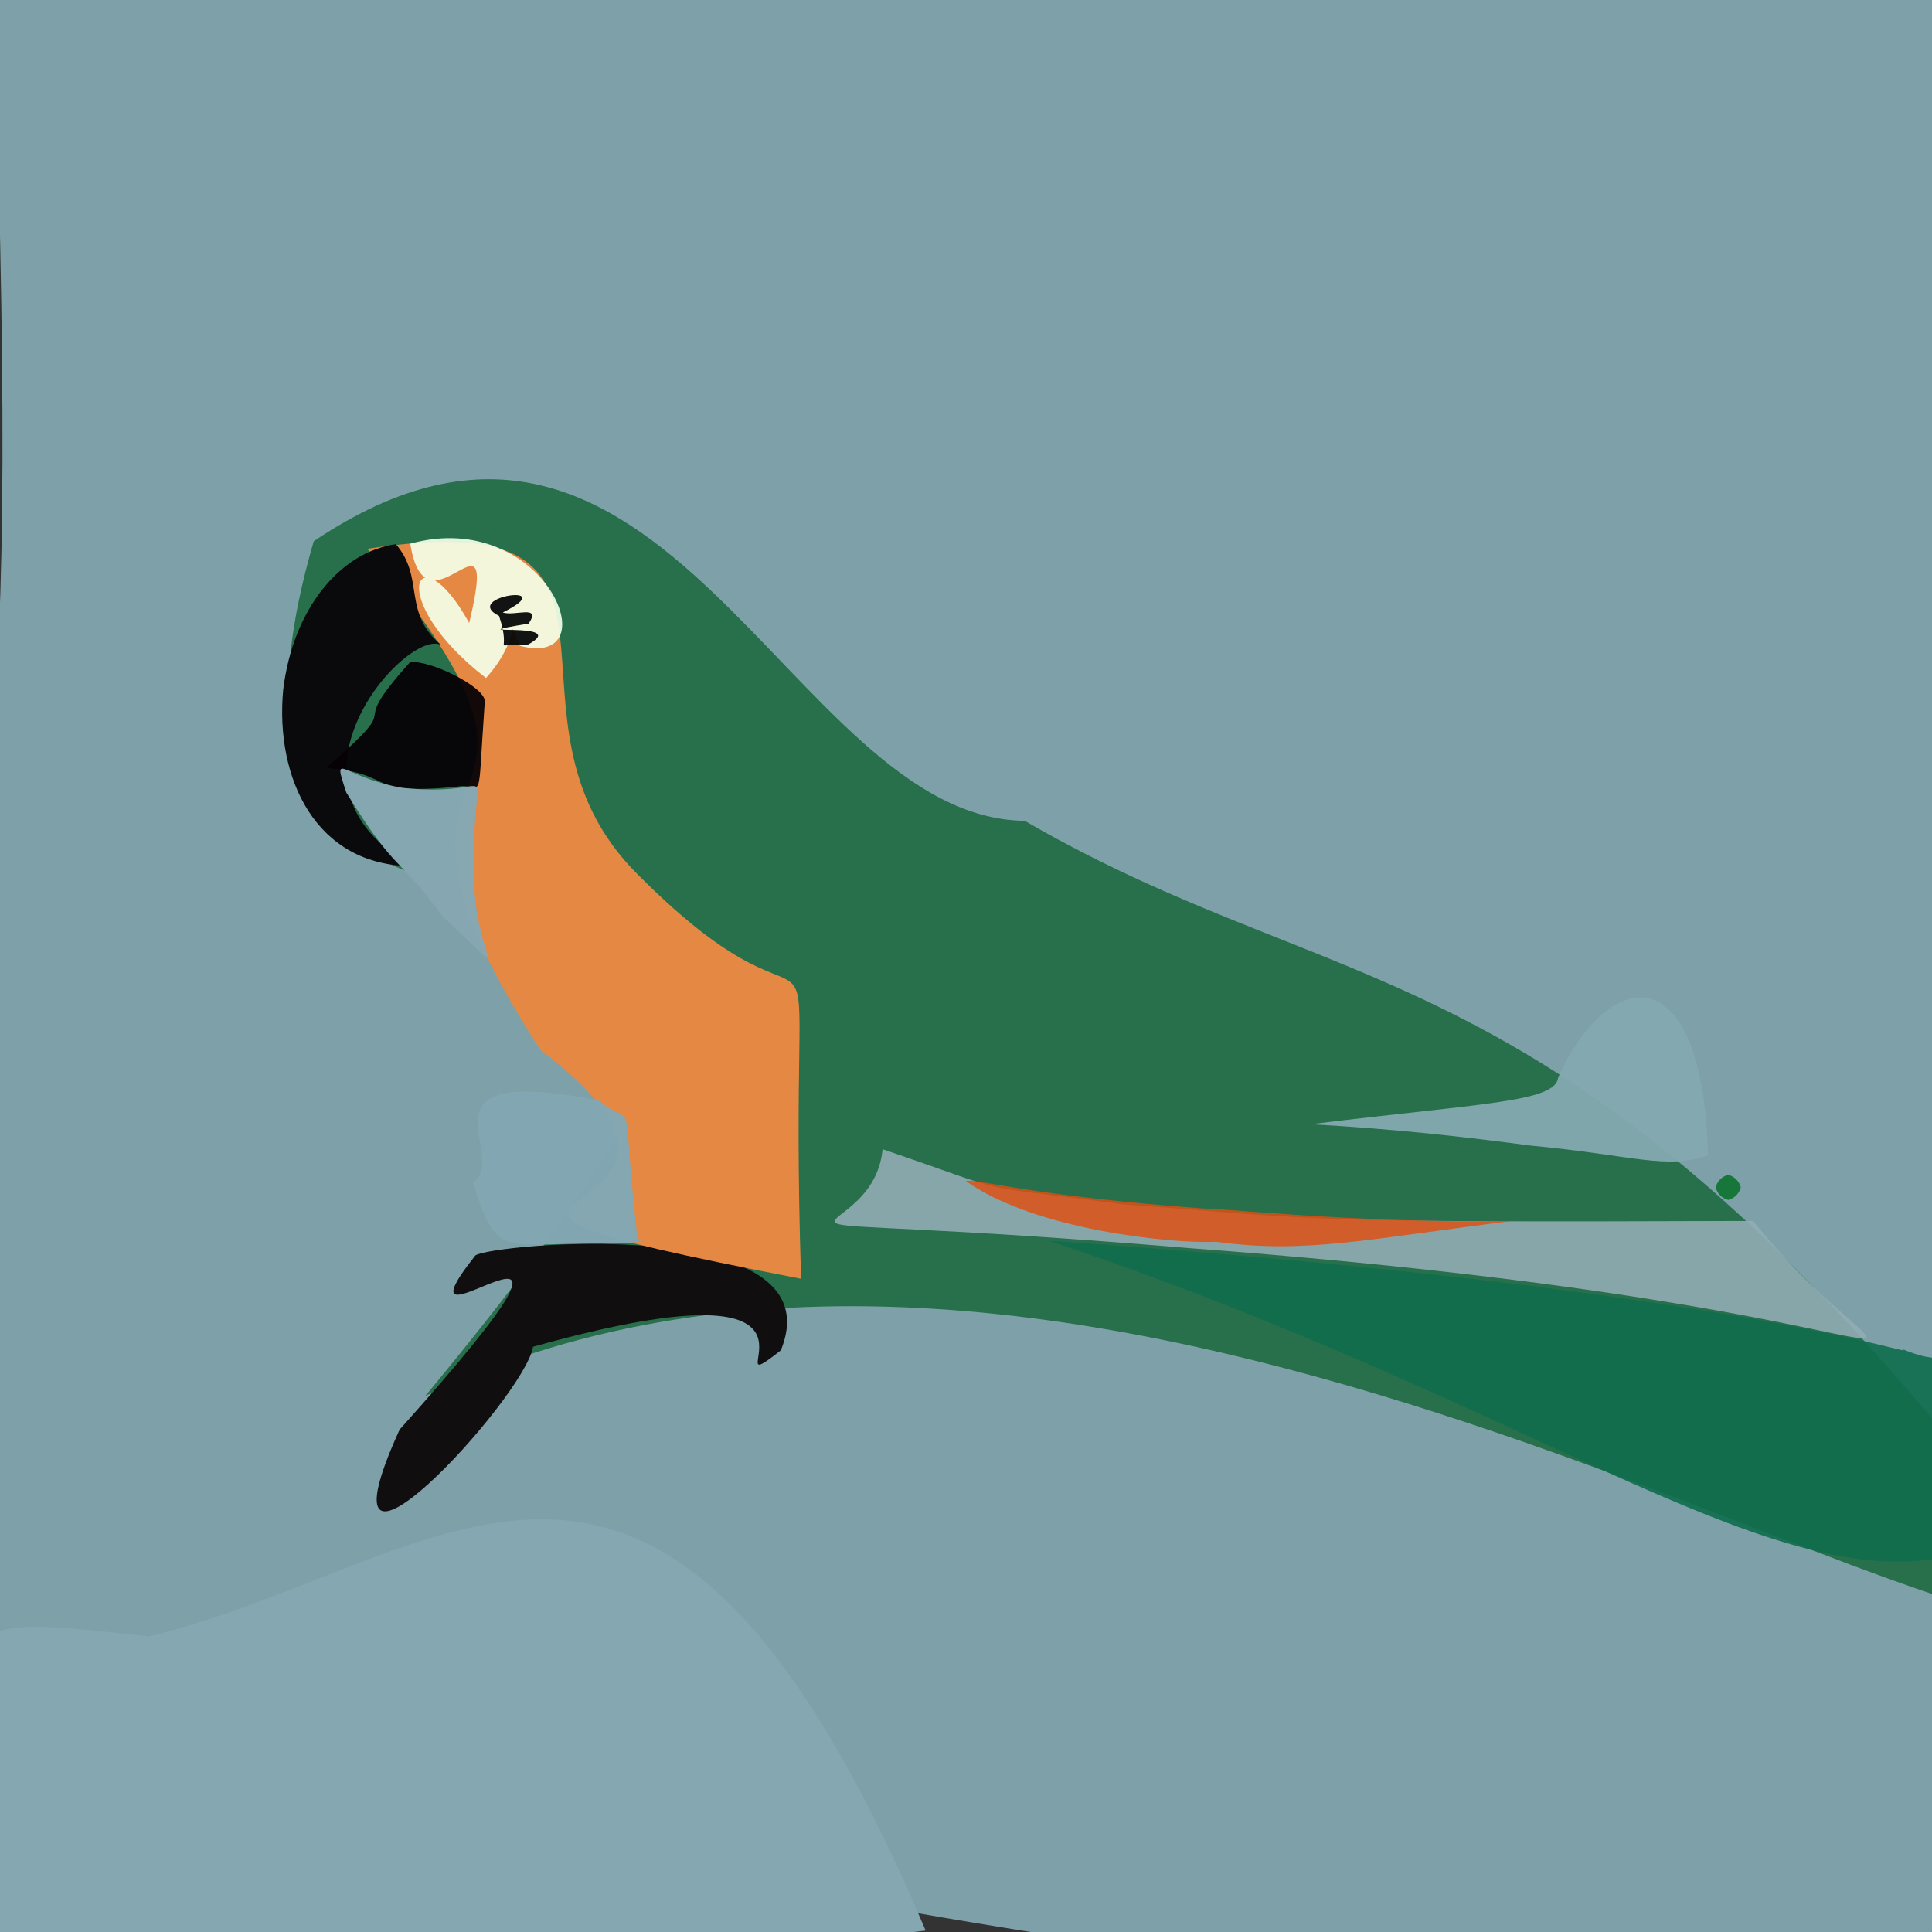 <?xml version="1.0" ?>
<svg height="768" version="1.1" width="768" xmlns="http://www.w3.org/2000/svg">
  <rect width="100%" height="100%" fill="#333333" stroke="none"/>
  <defs/>
  <g>
    <path d="M 766.82 808.011 C 305.884 772.788 161.344 713.405 -42.622 664.739 C -3.982 270.173 8.31 339.275 -3.076 -18.856 C 538.471 -23.475 612.673 -16.915 794.169 2.378 C 788.591 284.924 779.798 338.882 766.82 808.011" fill="rgb(127, 163, 171)" opacity="0.989" stroke="rgb(12, 77, 72)" stroke-linecap="round" stroke-linejoin="round" stroke-opacity="0.619" stroke-width="0.0"/>
    <path d="M 407.326 326.282 C 543.648 405.4 629.691 370.134 830.958 644.118 C 764.108 665.333 425.916 432.725 169.059 554.915 C 444.115 222.634 47.765 479.367 124.715 215.151 C 263.979 121.4 313.497 325.254 407.326 326.282" fill="rgb(11, 97, 46)" opacity="0.757" stroke="rgb(142, 239, 62)" stroke-linecap="round" stroke-linejoin="round" stroke-opacity="0.674" stroke-width="0.0"/>
    <path d="M 189.08 226.88 C 187.877 234.118 185.389 233.648 182.74 234.793 C 178.948 235.64 178.239 232.817 178.587 230.932 C 178.329 228.874 184.036 225.948 185.342 226.679 C 180.722 226.224 188.912 224.96 189.08 226.88" fill="rgb(0, 0, 1)" opacity="1.0" stroke="rgb(108, 227, 103)" stroke-linecap="round" stroke-linejoin="round" stroke-opacity="0.513" stroke-width="0.0"/>
    <path d="M 310.385 536.787 C 279.36 561.146 348.986 497.029 211.906 535.351 C 208.517 555.88 122.011 649.274 158.85 568.301 C 261.893 453.164 149.69 548.768 188.94 499.077 C 194.877 494.404 332.888 481.839 310.385 536.787" fill="rgb(17, 14, 16)" opacity="1.0" stroke="rgb(4, 45, 250)" stroke-linecap="round" stroke-linejoin="round" stroke-opacity="0.908" stroke-width="0.0"/>
    <path d="M 696.892 485.336 C 763.185 567.75 801.017 520.776 474.092 496.254 C 265.001 478.793 346.82 500.469 350.836 456.825 C 406.099 475.618 381.162 470.127 446.564 478.745 C 528.587 484.97 513.219 485.989 696.892 485.336" fill="rgb(145, 172, 179)" opacity="0.902" stroke="rgb(18, 228, 169)" stroke-linecap="round" stroke-linejoin="round" stroke-opacity="0.138" stroke-width="0.0"/>
    <path d="M 367.965 767.445 C 128.746 795.097 118.659 783.056 11.796 777.828 C -11.879 786.945 -15.196 788.158 -11.842 658.176 C -2.457 644.145 7.419 644.781 59.212 650.54 C 178.9 621.166 261.727 516.912 367.965 767.445" fill="rgb(133, 167, 178)" opacity="1.0" stroke="rgb(159, 206, 116)" stroke-linecap="round" stroke-linejoin="round" stroke-opacity="0.085" stroke-width="0.0"/>
    <path d="M 253.555 347.652 C 337.922 432.651 312.663 326.746 318.445 508.34 C 122.554 470.443 314.256 492.528 214.863 417.425 C 127.939 282.685 247.799 340.041 146.016 218.161 C 270.388 198.964 189.727 284.44 253.555 347.652" fill="rgb(229, 136, 68)" opacity="0.997" stroke="rgb(0, 105, 147)" stroke-linecap="round" stroke-linejoin="round" stroke-opacity="0.361" stroke-width="0.0"/>
    <path d="M 176.213 257.054 C 164.984 246.236 103.078 311.443 164.423 344.306 C 125.24 344.458 109.323 309.019 112.568 274.258 C 116.408 242.079 135.242 219.404 157.368 216.312 C 169.216 230.135 159.41 243.828 176.213 257.054" fill="rgb(10, 10, 12)" opacity="1.0" stroke="rgb(123, 164, 252)" stroke-linecap="round" stroke-linejoin="round" stroke-opacity="0.828" stroke-width="0.0"/>
    <path d="M 601.271 485.334 C 543.156 492.56 518.914 498.486 483.602 493.641 C 465.579 494.452 411.045 488.877 383.907 469.45 C 389.42 468.608 408.462 475.322 479.919 480.504 C 477.441 479.602 541.774 486.601 601.271 485.334" fill="rgb(224, 80, 19)" opacity="0.834" stroke="rgb(129, 124, 169)" stroke-linecap="round" stroke-linejoin="round" stroke-opacity="0.759" stroke-width="0.0"/>
    <path d="M 192.718 278.802 C 189.514 323.868 192.631 310.542 181.362 312.77 C 143.893 316.264 158.275 307.678 129.671 305.253 C 164.405 274.931 135.078 294.255 162.954 263.288 C 170.277 261.971 192.918 273.032 192.718 278.802" fill="rgb(6, 0, 5)" opacity="0.936" stroke="rgb(90, 232, 236)" stroke-linecap="round" stroke-linejoin="round" stroke-opacity="0.409" stroke-width="0.0"/>
    <path d="M 188.494 344.623 C 187.176 381.263 207.852 393.746 175.789 364.125 C 158.226 339.775 157.911 347.977 137.686 315.094 C 131.813 297.376 135.857 309.016 159.897 313.174 C 201.456 317.628 187.289 297.16 188.494 344.623" fill="rgb(134, 168, 178)" opacity="0.99" stroke="rgb(120, 37, 112)" stroke-linecap="round" stroke-linejoin="round" stroke-opacity="0.628" stroke-width="0.0"/>
    <path d="M 678.994 459.193 C 662.387 465.151 649.683 459.263 608.28 455.366 C 581.609 451.847 554.796 448.81 521.015 446.893 C 588.609 438.556 618.49 438.154 619.394 428.297 C 639.148 384.705 676.686 378.117 678.994 459.193" fill="rgb(133, 169, 177)" opacity="0.939" stroke="rgb(114, 52, 147)" stroke-linecap="round" stroke-linejoin="round" stroke-opacity="0.061" stroke-width="0.0"/>
    <path d="M 253.449 492.728 C 255.955 492.475 256.357 494.634 239.336 494.287 C 199.039 494.142 197.776 500.574 188.031 470.122 C 203.164 459.745 161.684 422.398 238.011 437.489 C 254.044 450.499 246.261 429.162 253.449 492.728" fill="rgb(131, 167, 178)" opacity="0.988" stroke="rgb(236, 81, 72)" stroke-linecap="round" stroke-linejoin="round" stroke-opacity="0.226" stroke-width="0.0"/>
    <path d="M 778.282 542.823 C 788.061 561.76 784.429 565.691 771.522 619.269 C 699.691 632.426 606.695 556.789 416.976 493.197 C 696.53 512.645 765.841 541.457 755.862 536.132 C 770.243 542.269 770.603 537.719 778.282 542.823" fill="rgb(16, 109, 77)" opacity="0.9" stroke="rgb(203, 237, 151)" stroke-linecap="round" stroke-linejoin="round" stroke-opacity="0.023" stroke-width="0.0"/>
    <path d="M 206.604 256.699 C 188 214.933 220.268 239.458 193.19 269.524 C 151.998 237.71 165.87 210.211 186.51 247.648 C 199.096 195.232 169.384 256.124 163.09 216.117 C 216.633 201.335 243.126 266.361 206.604 256.699" fill="rgb(245, 255, 233)" opacity="0.918" stroke="rgb(169, 187, 192)" stroke-linecap="round" stroke-linejoin="round" stroke-opacity="0.684" stroke-width="0.0"/>
    <path d="M 210.171 247.874 C 177.571 253.344 228.245 246.394 209.683 256.343 C 194.188 255.36 203.882 261.202 198.384 244.839 C 182.953 237.095 223.958 231.52 199.846 243.472 C 204.733 245.071 215.247 240.156 210.171 247.874" fill="rgb(6, 8, 8)" opacity="0.946" stroke="rgb(156, 238, 232)" stroke-linecap="round" stroke-linejoin="round" stroke-opacity="0.483" stroke-width="0.0"/>
    <path d="M 692.0 472.0 C 691.33 474.5 689.5 476.33 687.0 477.0 C 684.5 476.33 682.67 474.5 682.0 472.0 C 682.67 469.5 684.5 467.67 687.0 467.0 C 689.5 467.67 691.33 469.5 692.0 472.0" fill="rgb(23, 118, 57)" opacity="1.0" stroke="rgb(225, 215, 138)" stroke-linecap="round" stroke-linejoin="round" stroke-opacity="0.468" stroke-width="0.0"/>
  </g>
</svg>
